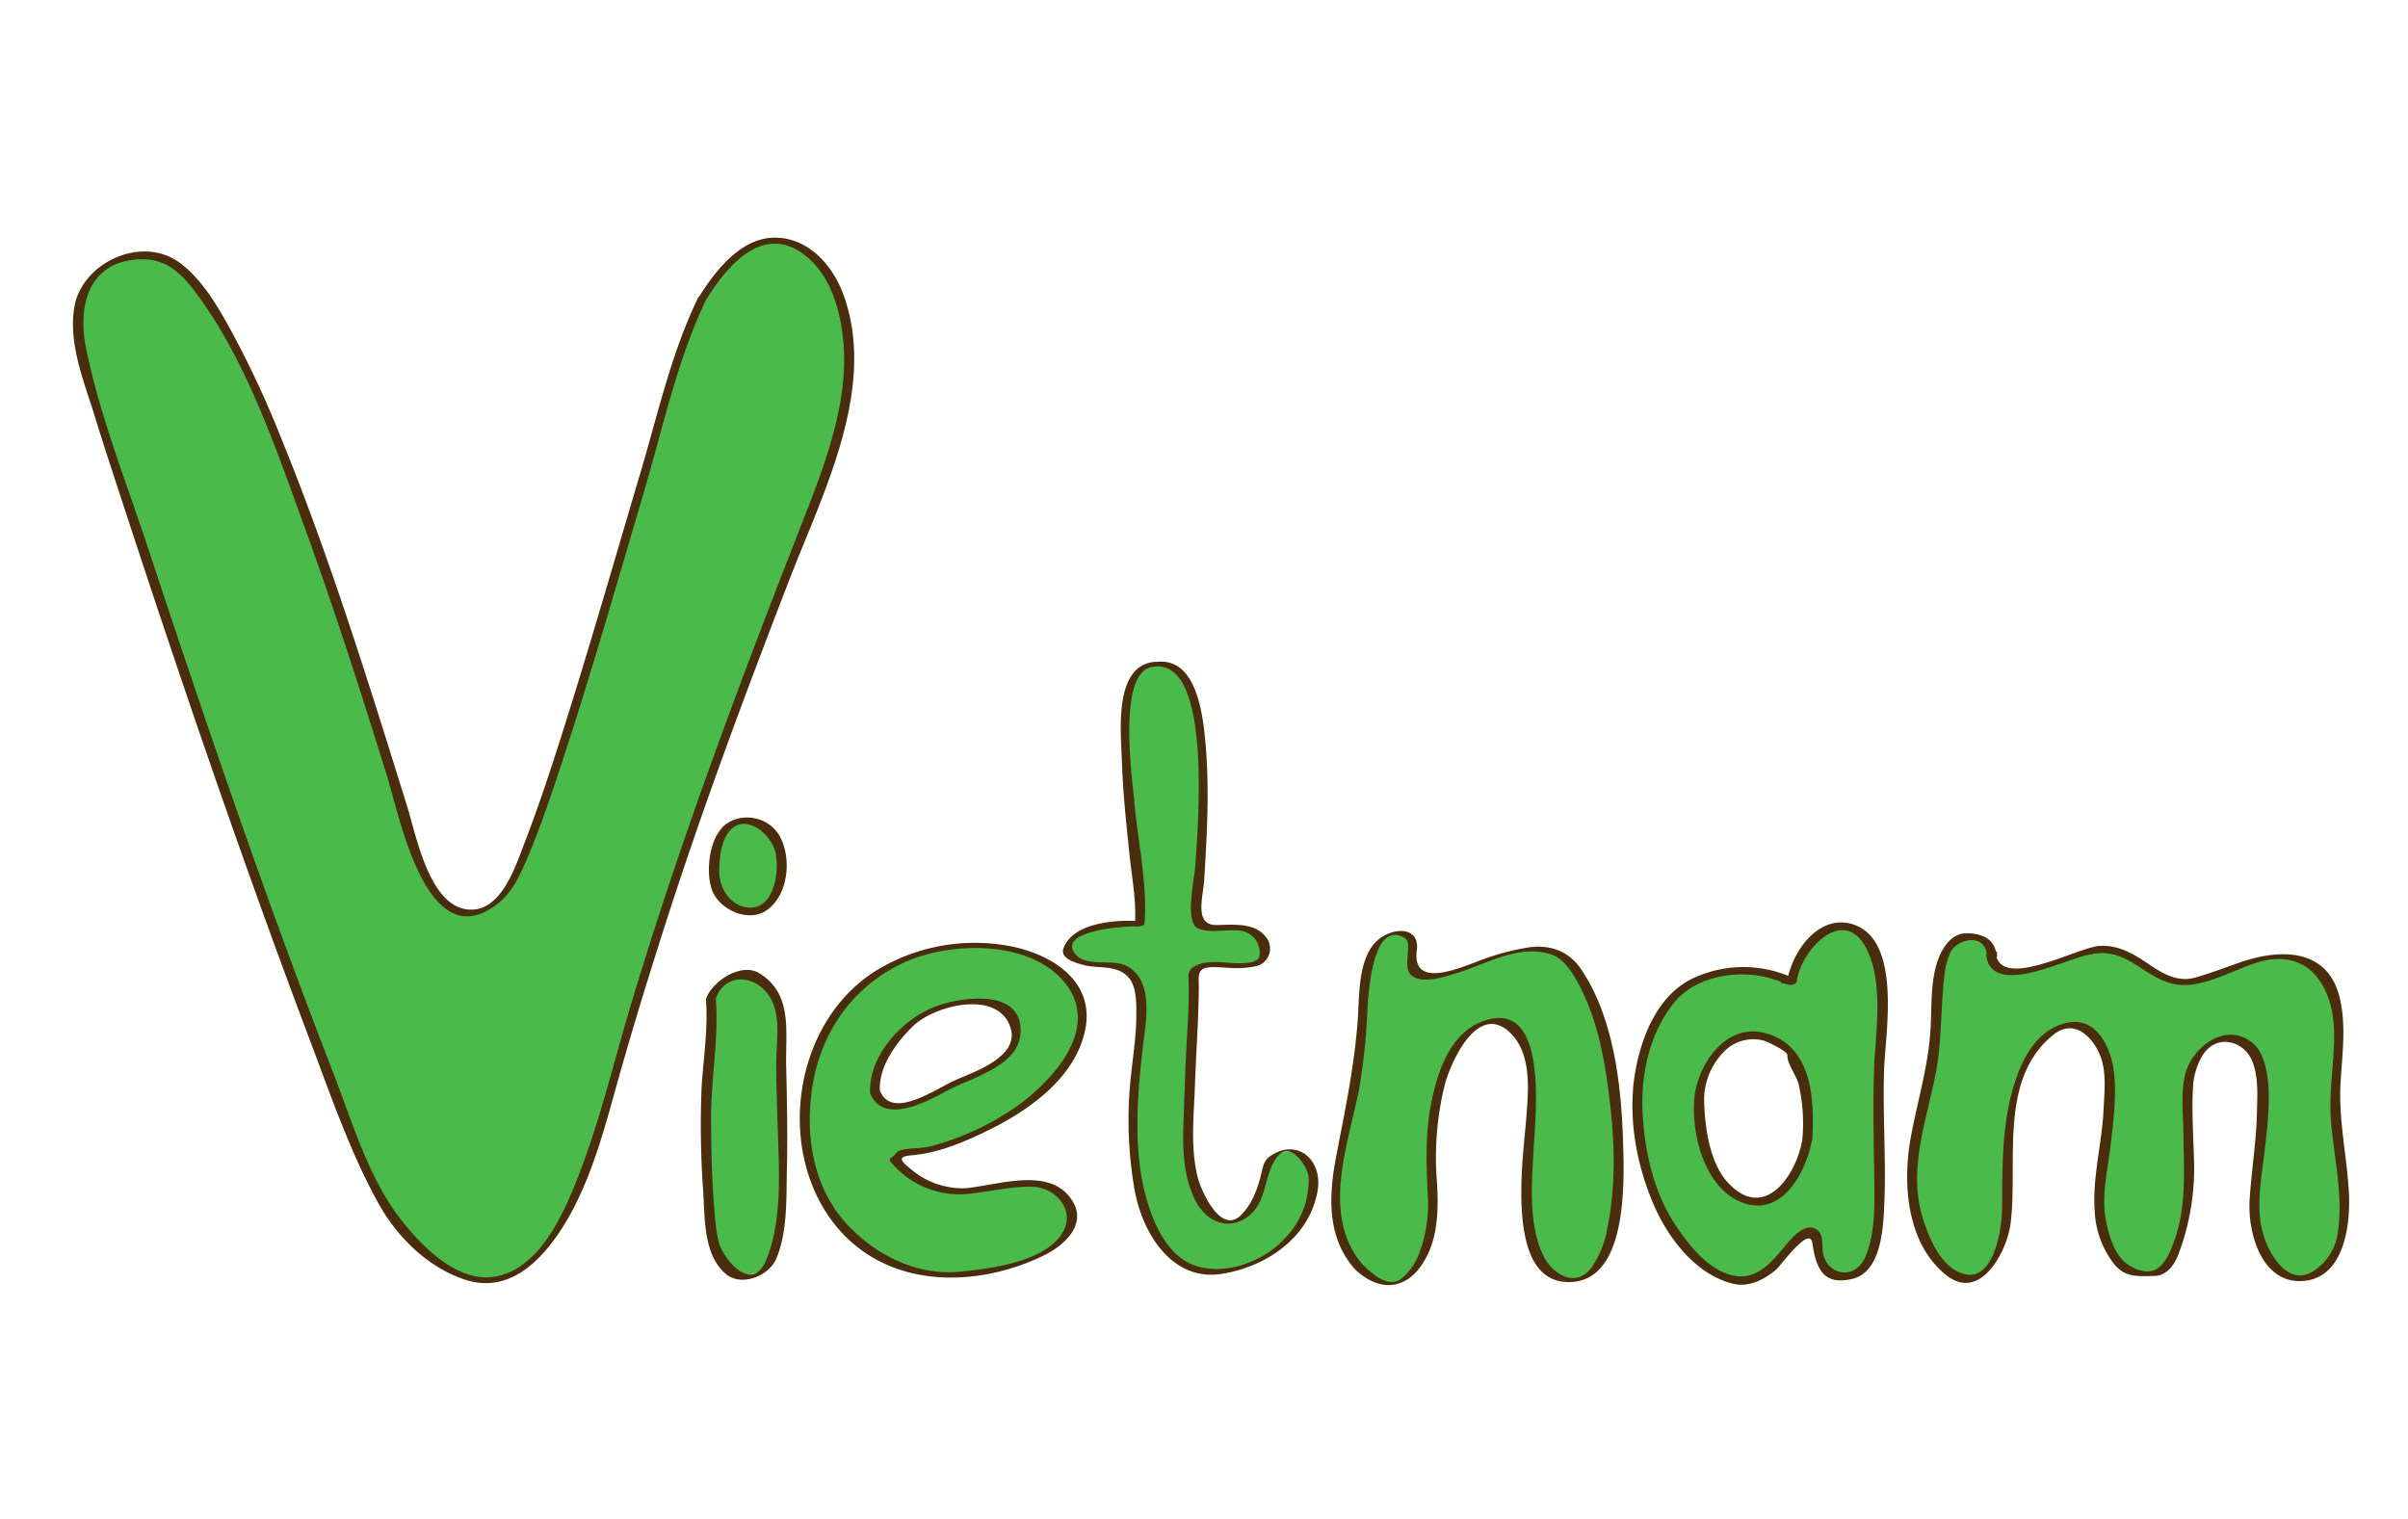 <svg id="layer1" xmlns="http://www.w3.org/2000/svg" viewBox="0 0 479.96 302.67"><defs><style>.cls-1{fill:#4aba4a;}.cls-2{fill:#492d0c;}</style></defs><path class="cls-1" d="M374.6,212.36c.35-7,1-15.23-1-22.25-3-10-15.33-5.08-16.38,5.46l-1.31-.3c.26,0,.35-.06-.78-.48-10.45-2.73-19.85-1.56-25.42,9.76-6.13,12.44-3.14,32.4,5.57,42.93,4.88,5.86,11.14,10.94,17.76,5.47,2.09-1.56,5.85-8.83,8.36-7.42,2.09,1.17-1,9,5.93,9,7.48,0,7.31-12.49,7.31-16.78C374.6,230.31,374.25,219.77,374.6,212.36Zm-14.39,14.73c-.85,6.19-5.65,15.56-14.07,11.3-5.58-3.23-7-12.36-7.44-18.27-.56-9.84,9.63-19.13,18.55-10.12l0,.38C360.23,215,360.56,222,360.21,227.09Z"/><path class="cls-2" d="M375.58,212.28c.38-7.35,3.33-25.38-6.52-28.13-6.83-1.9-12,5.83-12.85,11.5l1.53-.72-1.32-.3c0,.4-.09.8-.13,1.2l.14-.08c.51-.3.82-.89.13-1.2a23.73,23.73,0,0,0-19.58.66c-6.62,3.45-9.74,11.26-11,18.18-1.6,8.83.07,18.37,3.55,26.54,2.9,6.82,8.62,14.37,16.22,16,3,.64,6.23-1.06,8.39-3,.8-.71,6.53-8.66,7.07-5.24.8,5,2.06,8.67,8.1,7.18,5.26-1.31,5.95-9,6.19-13.26.56-9.75-.33-19.57.07-29.33,0-1-1.92-.71-2,.15-.3,7.48-.09,15,0,22.46.05,5.19.29,10.68-1.74,15.56s-7.87,3.8-8.51-1c-.17-1.2.11-3.23-.92-4.14-2.37-2.08-5.24,1.39-6.57,3-3.38,4.09-6.82,8.09-12.93,5-3.77-1.92-6.76-5.82-9.05-9.29-4.28-6.5-6.08-14.67-6.45-22.33s1.36-15.55,6.13-21.66,14.9-7.26,21.87-4.14c.05-.4.09-.8.14-1.2l-.14.08c-.4.23-.93,1-.13,1.2l1.31.29c.54.12,1.44,0,1.54-.72.92-6.39,9.56-15.4,14-6.25,3.27,6.7,1.81,16,1.43,23.19C373.57,213.43,375.54,213.14,375.58,212.28Z"/><path class="cls-2" d="M359.23,227.17c-1.16,7-7.5,16.42-14.79,8.58-3.83-4.12-4.73-11.66-4.77-17a13.65,13.65,0,0,1,3.73-8.9,8.11,8.11,0,0,1,8.37-2.37c.2.05,4.55,2,4.49,2.83-.11,1.53,1.71,4,2.19,5.61a34.55,34.55,0,0,1,.78,11.29c-.05,1,1.91.7,2-.16.46-8.23-.12-18.79-9.52-21.17-7.78-2-13.37,6.38-14,13-.66,7.55,2.31,18.8,10.41,21.08,7.6,2.15,12.08-7,13.07-12.93C361.35,226.05,359.37,226.31,359.23,227.17Z"/><path class="cls-1" d="M141.67,199.17c.24-1.21-.78,11.71-.78,16.79-.39,5.46,0,27.32,1.56,32.39,1.17,4.69,4.41,7.56,9.76,4.69,5.08-2.74,3.51-34,3.51-42.94.39-5.47.78-12.49-5.07-15.61C148.7,193.32,142.45,195.27,141.67,199.17Z"/><path class="cls-2" d="M142.59,199.28l0-.08-1.89.15c.47,5.51-.51,11.7-.85,17.22a181.71,181.71,0,0,0,.34,21.26c.29,5.27.09,12.18,4.37,16,3.12,2.76,8.69.51,10.15-2.92,2.32-5.44,2-12.43,2.14-18.21.16-6.9,0-13.81-.16-20.71-.1-6.71,1.26-13.9-5.32-18-3.65-2.28-9.53,1.67-10.65,5.13-.34,1.06,1.58,1,1.84.22,2-6.11,8.84-4.88,11.26.06,1.43,2.89,1.15,6.52,1,9.64-.23,4.11,0,8.26.1,12.38.14,9.24,1.46,21.12-2.26,29.85-2.83,6.63-8.49-.34-9.39-3.62a34,34,0,0,1-.8-5.67c-.58-6.17-.7-12.4-.75-18.58-.06-8.07,1.61-16.52.93-24.51-.06-.8-1.69-.4-1.88.16l0,.07C140.39,200.11,142.32,200.07,142.59,199.28Z"/><path class="cls-1" d="M144.79,165.21c-1.95,1.56-2.73,8.59-2.34,10.54.78,4.68,7.42,8.2,10.93,4.29,2.34-2.73,3.12-8.58,1.56-12.1-1.17-2.73-5.85-5.46-9-3.9Z"/><path class="cls-2" d="M144,164.94c-2.7,2.66-3.34,9-2.1,12.43,1.41,3.94,7.34,6.67,11,4,4.21-3,4.92-10.15,2.62-14.52s-8.3-5.16-11.51-2c-.85.85,1,1.12,1.61.54,3.24-3.24,7.93.85,8.88,4.24,1,3.72-.09,11.57-5.21,11.28-3.69-.2-6-3.93-5.93-7.27,0-2.53.37-6.39,2.26-8.25C146.46,164.64,144.58,164.36,144,164.94Z"/><path class="cls-1" d="M270.8,252.52c-10.48-11,.19-30.43.19-44.26,1.29-10,0-23,8.7-22.1,4.8.52-2.44,8.46,5.31,8.46,6.46,0,16.8-7.45,24.55-4.94,12.91,3.78,18.18,58.39,6.55,64.68-16.79,6.28-10.34-31.82-10.63-38.1-1-21.77-22.88-16-20,21.16C286.38,248.92,280.17,262.35,270.8,252.52Z"/><path class="cls-2" d="M271.71,252.17c-8.49-9.68-3.08-23.86-.84-34.93a124,124,0,0,0,1.66-15.64c.19-2.65.79-18.57,7.49-14.63,1.66,1-.59,5.6,1.23,7.35,2.08,2,7.15.24,9.33-.44,5.88-1.84,12.35-5.77,18.64-3.63,2.76.94,4.54,4.17,5.78,6.57,3.6,7,5,15.23,5.89,22.94,1,8.3,1.17,17-.55,25.19a18.89,18.89,0,0,1-3.24,7.85c-3.17,4.05-7.75,1-9.43-2.41-3.07-6.2-2.36-14.55-2-21.23.32-6.41,3.24-30.7-10.27-25.55-6.53,2.5-9,10.36-10.19,16.57s-.91,12.59-.58,18.89a27.61,27.61,0,0,1-1.67,10.5,12.21,12.21,0,0,1-3.4,5.11c-2.72,2.38-6.06-.82-7.81-2.51-.42-.41-2.22.31-1.81.7,5.35,5.16,11.14,4.1,14.46-2.48,2.3-4.55,2.32-10,2-14.92a60.68,60.68,0,0,1,1.49-18.95c1.28-5.06,6.79-17.05,13.26-10.53,4.23,4.25,3.47,11.53,3.06,16.94-.57,7.57-4.28,31.75,7.77,32.58,12.57.85,11.77-20,11.53-27.87-.33-11.29-1.87-24.91-8.39-34.5-2.39-3.52-6.05-4.88-10.26-4.34a49.1,49.1,0,0,0-10.95,3.06c-4.36,1.62-12.5,4.8-11.51-2.51.52-3.83-3-4.53-6-3.12-5.9,2.69-5.38,11.59-5.77,17-.67,9.22-2.51,17.91-4.26,27-1.53,7.87-2,16.3,3.64,22.68C270.27,253.29,272.1,252.62,271.71,252.17Z"/><path class="cls-1" d="M191.8,237.44a16.09,16.09,0,0,1-13.42-6.39c.71,0,.61-1.25,1.32-1.25,9.87,0,25.62-8.34,32-16.46s5-19.18-5.68-22.87c-17.72-5.9-38.28,1.47-44,21.39-5.67,19.19,2.84,37.63,22.69,42.06,5.67,1.47,33.3-2.87,28.32-13.81C209.78,232.86,199.51,237.06,191.8,237.44Zm-17.4-19.83,0-.77c-.81-1.48,1.89-6.22,3.25-8.21,3.07-4.75,6.61-7.24,12.07-8.31,4-1,11.3-1.78,12.71,4.26,1.45,6.8-8.69,9.66-13,11.81C186.18,218.1,176.2,224,174.4,217.61Z"/><path class="cls-2" d="M192.16,236.84a16,16,0,0,1-10.83-4c-2-1.65-2.36-2.34.54-2.59,5.17-.44,10.26-2.6,14.87-4.85,8.22-4,17.32-10.34,19.48-19.77,2.26-9.85-6.3-15.31-14.62-17a37.72,37.72,0,0,0-25.43,3.93c-17.71,9.57-22,35.89-9.9,51.35,10.2,13,28.09,13,41.83,6.3,3.73-1.82,8.41-5.84,5.87-10.46-4.23-7.7-15.28-3.36-22.05-2.87-1,.07-1.57,1.28-.23,1.18,4.64-.33,9.19-1.57,13.86-1.53,4.92,0,9,4.84,6.13,9.34-3.63,5.71-14.33,7-20.37,7.6-8.51.84-16.73-3.27-22.46-9.42-7-7.52-8.52-18.39-6.81-28.17,1.89-10.77,8.43-19.69,18.45-24.16,9.19-4.09,24.69-4.34,31.63,4,7.69,9.27-2.67,20.13-10,25.16a53.34,53.34,0,0,1-16.61,7.58c-1.95.51-4.09.29-6,.8-.93.25-1.08,1-1.79,1.45-.22.14-.51.46-.28.73a17.69,17.69,0,0,0,14,6.6C192.23,238,193.47,236.83,192.16,236.84Z"/><path class="cls-2" d="M175.37,217.35c-.25-4.79,3.31-9.63,6.63-12.85,4.35-4.2,17-7.32,19.42.34,1.83,5.72-7.07,8.74-10.89,10.39s-12.79,8.21-15.16,2.12c-.29-.75-2.21-.18-1.94.51,2.52,6.46,11.25,1.75,15.28-.43,5.35-2.89,15.68-5.15,14.64-13.11-.95-7.36-12.35-5.43-16.86-3.73-6.67,2.52-13.44,9.85-13.06,17.27C173.47,218.57,175.41,218.16,175.37,217.35Z"/><path class="cls-1" d="M397.05,190.19c0,8.44,17.52-1.1,21.92-1.1,7.71,0,10.83,8.58,19,6.23,10.27-2.93,19.05-9.17,25.29-.73,5.17,7,1.82,17.61,2.19,26,0,8.07,2.93,17.24,1.46,24.94-1.83,9.91-12.11,13.21-16.14,2.57-3.3-8.44,0-14.31,0-25.68,0-3,1.27-16-6.61-15.41-9.54.74-8.07,11.74-8.07,16.51,0,8.64,1.47,17.46-2.57,25.9-.79,1.66-.73,2.62-3.67,4.62h-.36c-8.07,2-11.37-8.66-11-14.53.74-8.43,2.2-17.35,1.84-25.42-.74-10.27-9.54-13.26-15-4.45-4,6.6-5.14,15-5.51,22.35,0,6.6,1.47,16.49-4,21.26-7,5.87-13.21-6.61-13.94-12.11-1.47-7-.37-14.31,1.46-21.28,2.57-7.34,2.2-13.95,2.94-22,0-4.4,1.55-12.84,7.42-11a3.76,3.76,0,0,1,3.39,4Z"/><path class="cls-2" d="M395.91,190.45c.79,6.76,10.81,2.94,14.57,1.7,4.7-1.56,8.37-3.45,13.23-1,3.92,2,6.71,5,11.34,5.18s10.23-3,14.62-4.42c10.26-3.27,15.35,4.43,15.56,13.72.13,5.64-1,11.22-.68,16.87.48,7.73,2.6,15.41,1.42,23.16a10.68,10.68,0,0,1-5.4,8c-4.3,2.18-7.46-2.65-8.8-5.79-2.55-5.95-1.07-12.5-.37-18.66.59-5.23,2.35-17.46-2.49-21.39-5.2-4.21-11.82.75-13.29,6.06-1,3.65-.48,7.76-.44,11.5.08,8.22.85,16-2.53,23.79-1.56,3.59-3.75,5.68-8.14,3.11-3.09-1.81-4.25-6.2-4.83-9.46-.82-4.68.46-9.89,1-14.56s1.21-9.78.68-14.51c-.5-4.46-3.14-10.82-8.8-10-5.84.9-9.08,6.3-10.82,11.53-2.87,8.64-2.57,17.07-2.7,26-.06,4.12-2,16.44-9.55,11.76-3.14-2-4.94-6.29-6.05-9.62-3.45-10.32.72-20.27,2.53-30.32.91-5.05.86-10.28,1.28-15.39a47,47,0,0,1,.52-4.87,14.8,14.8,0,0,1,.89-2.81c1.15-2.88,7.42-4.47,7.39.91.64-.07,1-.13,2-.2v-.73c0-.91-2-.54-2,.2V191c0,.91,1.87.54,1.87-.2,0-3.51-2.68-4.76-5.95-4.79-2.86,0-4.6,2.56-5.54,4.9-1.71,4.28-1.37,9.66-1.64,14.16-.44,7.62-2.67,14.52-4,22-1.6,9.08-.67,20.88,7.12,27.07,6.89,5.48,12.13-4.85,12.83-10.22,1.57-12.09-2.57-28.81,8.59-37.71,4.16-3.32,7.83.61,9.26,4.14,1.33,3.32.85,7.36.69,10.85-.31,6.62-2.27,13.59-1.76,20.2A18.37,18.37,0,0,0,421.43,252c2.29,2.77,4.84,2.32,7.92,2.32,2.41,0,4-2.12,4.78-4.13a48.52,48.52,0,0,0,3.15-19.77c-.13-4.57-.45-9.21-.16-13.78a13.46,13.46,0,0,1,1.83-6.18c2.72-4.54,8.27-3.08,9.95,1,1.35,3.29,1,7.21.94,10.68-.16,5.71-1.09,11.29-1.45,17-.41,6.68,2.45,16.86,10.77,16.17s9.41-11.78,9-18c-.43-7.09-2-13.91-1.66-21.07.27-5.61,1.16-11.11,0-16.69-2.11-10.58-11.76-10.58-19.93-7.76-2.94,1-5.84,2.15-8.82,3-3.82,1.15-6.81-.83-9.74-2.81s-5.93-3.68-9.55-3.45c-4.34.28-19.79,9-20.68,1.43C397.75,189.17,395.82,189.62,395.91,190.45Z"/><path class="cls-1" d="M230,132.42c14.18-2.83,8.59,43.88,8.59,51,0,3.81,13.15-2.08,13.49,6.23.26,6-14.47-.33-14.18,4.84.33,6-.69,15.09-.69,20.76s-1.08,13,.34,18.69c1.42,9.21,11.07,16.61,15.14-1.53.79-3.53,8-4.7,9.08,1.87.35,5.54-2.07,11.77-9.08,15.85-10.05,5.86-18.48,4.48-23.44-6.16-3.55-7.8-3.59-19.86-3.12-27.68.69-11.42,4.5-23.53-5.19-23.87-15.94-.57-5.19-9.69,6.23-8.22.71-7.09-7.49-49.52,1.73-51.65Z"/><path class="cls-2" d="M229.85,132.9c12.15-1.9,8.74,33.63,8.4,39.7-.14,2.33-2.19,11.2.53,12.43,2.31,1.06,5.81.14,8.27.45a4.39,4.39,0,0,1,4,4.94c-.13,2.31-6.49,1.41-7.85,1.35-1.95-.08-4,0-5.6,1.17a2.1,2.1,0,0,0-.7,1.78c.15,4-.07,8-.31,12-.32,5.49-.48,11-.68,16.49s-.16,11,2.29,15.94c2.15,4.3,6.58,6.34,10.61,3.28,3.65-2.79,3.11-7.85,5.37-11.32,2.67-4.1,5.65.65,6.31,2.2.59,1.39.31,3,.15,4.47a16.21,16.21,0,0,1-4.21,8.67c-4.29,5-12.5,8.08-18.73,5.61-4.92-2-7.52-7.65-8.95-12.34-3-9.72-2.12-20.76-1-30.7.58-5.11,2.39-13.29-3-16.4-3.05-1.76-8.88.56-10.81-3.05-2.27-4.24,11-5.06,12.63-4.91.35,0,1.52-.08,1.56-.61.61-8-1.4-16.6-2.08-24.6-.37-4.42-3.45-25.87,3.81-26.54.89-.08,1.64-1.08.29-1-8.18.75-6.74,13.84-6.55,19.53.2,6.31.87,12.6,1.53,18.88.47,4.54,1.42,9.37,1.08,13.95l1.56-.62c-4.52-.44-13.85,0-15.8,5.36-.78,2.16,2.83,3,4.13,3.36,2.88.72,5.93-.06,8.39,2,1.94,1.61,2,4.94,2,7.2.09,5.8-1.18,11.62-1.44,17.42a80.76,80.76,0,0,0,1.12,18.31c1.57,8.49,7.4,18.16,17.34,16.6,8.87-1.4,17.4-7.18,19.09-16.41,1.15-6.26-4-10.83-9.51-7-1.23.84-1.44,2.41-1.76,3.72-.71,2.88-1.85,5.9-4,8-4.08,4-8-5.06-8.63-7.65-1.45-6-.74-12.08-.53-18.13.23-6.48.71-13,.78-19.45,0-2.41-.55-4.17,2.71-4.22,1.12,0,2.26.09,3.38.15a19.22,19.22,0,0,0,5.19-.31,3.6,3.6,0,0,0,2.1-5.82c-2.26-3-6.59-2.44-9.91-2.41-4.44.05-2.62-5.64-2.42-8.77.64-10,1.19-20.19,0-30.18-.68-5.49-2.44-14.6-9.8-13.45C229.27,132.08,228.5,133.11,229.85,132.9Z"/><path class="cls-1" d="M140.08,59.3C132.86,73.74,108.79,170,100,178.82c-10.43,9.63-16-5.61-18.45-13.64C74.3,142.72,47.83,51.27,31,51.27c-7.22-.8-20,.81-13.64,23.27,8.83,29.68,50.54,153.21,60.17,166.85,6.41,9.63,19.25,20.06,29.68,8.82,10.43-12,13.63-32.08,18.45-46.52,9.62-32.89,21.66-65,34.49-97.87,5.62-14.44,13.64-35.29,5.62-49.73C157.72,42.45,147.3,47.26,140.08,59.3Z"/><path class="cls-2" d="M139.18,59.27c-5.32,10.87-8.09,23.38-11.52,34.92-5.22,17.59-10.28,35.23-15.84,52.72-2.24,7.06-4.57,14.1-7.24,21-1.84,4.74-4.81,14.51-11.82,13.29-7.33-1.28-9.81-14.73-11.66-20.66-2.11-6.74-4.2-13.49-6.34-20.22-5.66-17.8-11.61-35.55-18.66-52.86A200.35,200.35,0,0,0,45.62,65.1c-2.54-4.55-5.46-9.47-9.7-12.66-7.62-5.72-19.59-.1-21.1,8.74-1.22,7.14,1.82,14.61,3.93,21.34,2,6.53,4.16,13,6.29,19.54,11.52,35.15,23.5,70.2,36.56,104.82,4.16,11,8.08,22.54,13.79,32.9,3.74,6.78,9.91,12.87,17.35,15.29,9.82,3.21,16.82-5.62,21-13.16,4.41-8.06,6.81-17.16,9.26-25.95,2.9-10.37,6.07-20.67,9.35-30.93,7.55-23.64,16.25-46.9,25.19-70,6.59-17,17.44-38,10.48-56.55-2.29-6.06-7.4-11.46-14.19-11.09-6.53.35-11.49,6.94-14.6,11.92-.49.78,1.46.6,1.8,0,4-6.46,11-14.55,19-8.75,5.66,4.08,7.68,11.79,8.13,18.35.91,13.31-5,26.76-9.68,38.88-11.86,30.41-23.28,61-32.67,92.29-3.65,12.17-6.55,24.74-11.4,36.51-2.87,7-7.6,16.53-15.83,17.87-7.43,1.21-14.42-6-18.55-11.23-6.61-8.37-9.95-20-13.74-29.76C52.91,179.06,41,144,29.43,109c-4.29-13-9.54-26.15-12.27-39.55-1.91-9.34,1.07-18,11.69-17.76,5,.14,8,3.62,10.8,7.48,9.73,13.43,15.4,30.34,21,45.76,6,16.44,11.32,33.13,16.52,49.84,2.42,7.78,7.46,33.84,20.17,26.61,4.14-2.35,5.78-5.76,7.61-10,2.68-6.19,4.81-12.64,6.92-19,5.93-18,11.12-36.19,16.48-54.34,3.77-12.75,6.72-26.71,12.59-38.71C141.39,58.47,139.46,58.69,139.18,59.27Z"/></svg>